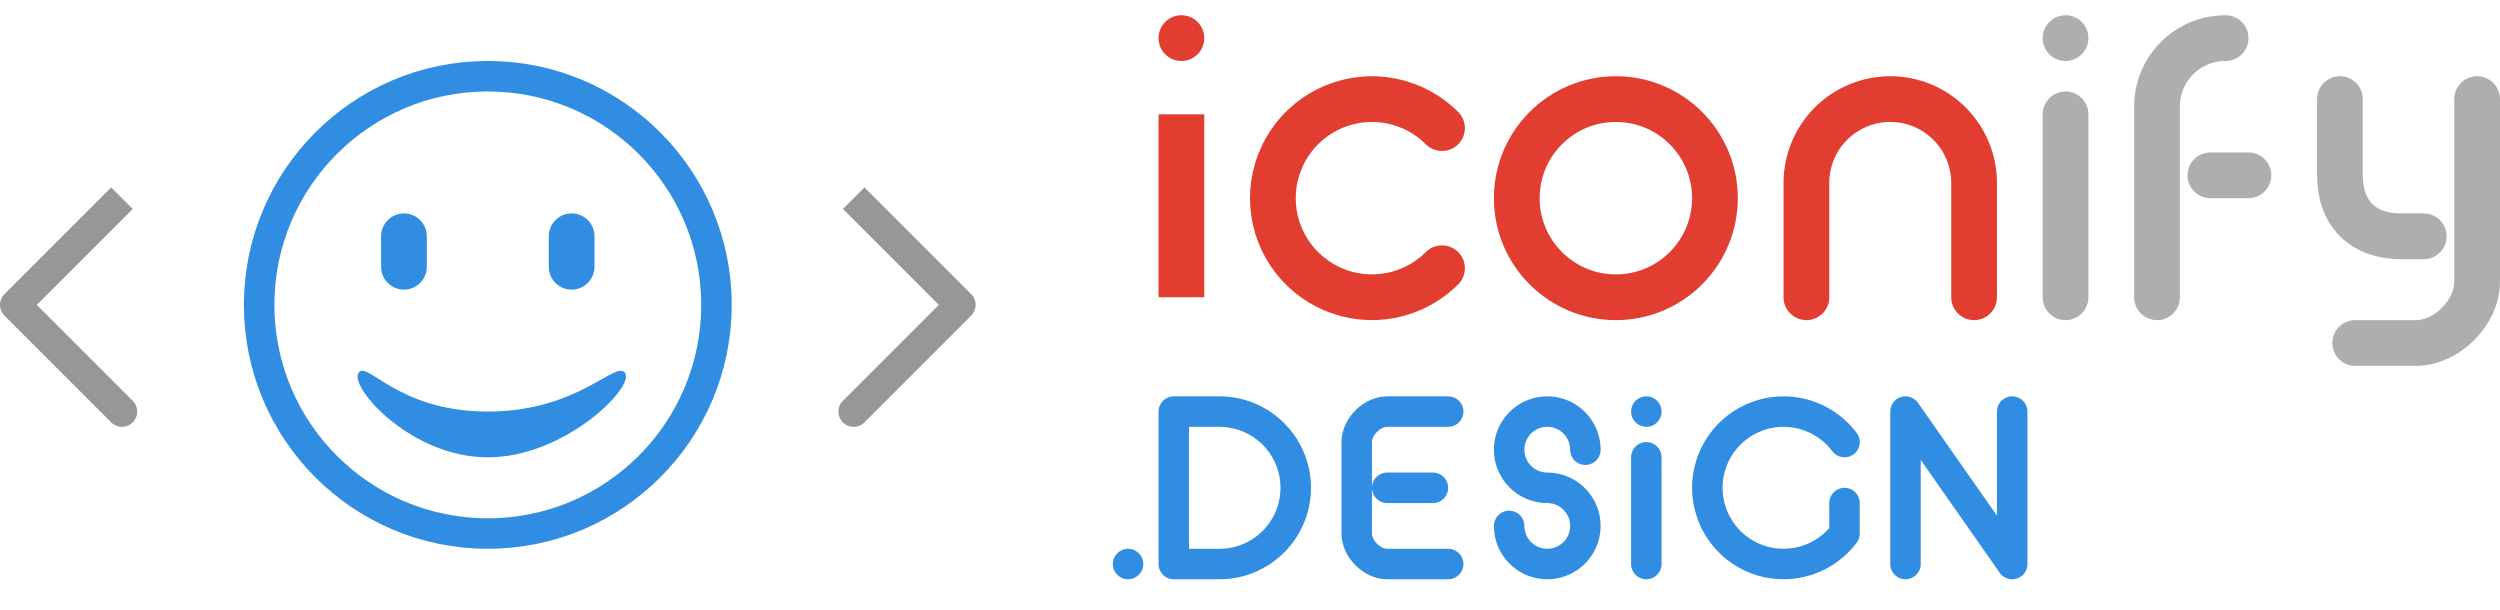 <svg width="164" height="40" viewBox="0 0 164 40" fill="none" xmlns="http://www.w3.org/2000/svg">
<path d="M8 27L1 20M8 13L1 20L8 13Z" stroke="#979797" stroke-width="2" stroke-linecap="round"/>
<path d="M56 27L63 20M56 13L63 20L56 13Z" stroke="#979797" stroke-width="2" stroke-linecap="round"/>
<path d="M32 35C40.284 35 47 28.284 47 20C47 11.716 40.284 5 32 5C23.716 5 17 11.716 17 20C17 28.284 23.716 35 32 35Z" stroke="#318DE1" stroke-width="2"/>
<path d="M28 15.5C28 14.672 27.328 14 26.5 14C25.672 14 25 14.672 25 15.5V17.5C25 18.328 25.672 19 26.5 19C27.328 19 28 18.328 28 17.5V15.5Z" fill="#318DE1"/>
<path d="M39 15.5C39 14.672 38.328 14 37.5 14C36.672 14 36 14.672 36 15.5V17.5C36 18.328 36.672 19 37.5 19C38.328 19 39 18.328 39 17.5V15.5Z" fill="#318DE1"/>
<path fill-rule="evenodd" clip-rule="evenodd" d="M32 30C37 30 41.545 25.495 41.024 24.5C40.5 23.5 38 27 32 27C26 27 24 23.5 23.5 24.5C23 25.5 27 30 32 30Z" fill="#318DE1"/>
<path d="M79 2.5C79 1.672 78.328 1 77.5 1C76.672 1 76 1.672 76 2.5C76 3.328 76.672 4 77.5 4C78.328 4 79 3.328 79 2.5Z" fill="#E13E31"/>
<path d="M94.596 8.404C93.687 7.495 92.529 6.876 91.268 6.625C90.007 6.374 88.7 6.503 87.512 6.995C86.325 7.487 85.309 8.32 84.595 9.389C83.881 10.458 83.5 11.714 83.5 13C83.5 14.286 83.881 15.542 84.595 16.611C85.309 17.68 86.325 18.513 87.512 19.005C88.7 19.497 90.007 19.626 91.268 19.375C92.529 19.124 93.687 18.505 94.596 17.596M77.5 7.5V19.5V7.5Z" stroke="#E13E31" stroke-width="3" stroke-linecap="round"/>
<path d="M106 19.5C109.59 19.5 112.5 16.59 112.5 13C112.5 9.41 109.59 6.5 106 6.5C102.41 6.5 99.5 9.41 99.5 13C99.5 16.59 102.41 19.5 106 19.5Z" stroke="#E13E31" stroke-width="3"/>
<path d="M129.5 19.5V12C129.5 10.541 128.921 9.142 127.889 8.111C126.858 7.079 125.459 6.5 124 6.5C122.541 6.5 121.142 7.079 120.111 8.111C119.079 9.142 118.5 10.541 118.5 12V19.5" stroke="#E13E31" stroke-width="3" stroke-linecap="round"/>
<path d="M137 2.5C137 1.672 136.328 1 135.5 1C134.672 1 134 1.672 134 2.5C134 3.328 134.672 4 135.5 4C136.328 4 137 3.328 137 2.5Z" fill="#AEAEAE"/>
<path d="M135.5 7.5V19.5" stroke="#AEAEAE" stroke-width="3" stroke-linecap="round"/>
<path d="M146 2.5C143.5 2.5 141.5 4.5 141.5 7V19.5M145 11.5H147.5" stroke="#AEAEAE" stroke-width="3" stroke-linecap="round"/>
<path d="M154.5 22.5H158.5C160.5 22.5 162.5 20.5 162.5 18.5V6.5" stroke="#AEAEAE" stroke-width="3" stroke-linecap="round"/>
<path d="M153.5 6.5V11.5C153.5 14 155 15.5 157.5 15.5H159" stroke="#AEAEAE" stroke-width="3" stroke-linecap="round"/>
<path d="M74 38C74.552 38 75 37.552 75 37C75 36.448 74.552 36 74 36C73.448 36 73 36.448 73 37C73 37.552 73.448 38 74 38Z" fill="#318DE1"/>
<path fill-rule="evenodd" clip-rule="evenodd" d="M80 37C81.326 37 82.598 36.473 83.535 35.535C84.473 34.598 85 33.326 85 32C85 30.674 84.473 29.402 83.535 28.465C82.598 27.527 81.326 27 80 27H77V37H80Z" stroke="#318DE1" stroke-width="2" stroke-linejoin="round"/>
<path d="M95 37H91C90 37 89 36 89 35V29C89 28 90 27 91 27H95M91 32H94" stroke="#318DE1" stroke-width="2" stroke-linecap="round"/>
<path d="M104 29.5C104 29.006 103.853 28.522 103.579 28.111C103.304 27.7 102.914 27.38 102.457 27.19C102 27.001 101.497 26.952 101.012 27.048C100.527 27.145 100.082 27.383 99.732 27.732C99.383 28.082 99.144 28.527 99.048 29.012C98.952 29.497 99.001 30 99.19 30.457C99.379 30.913 99.7 31.304 100.111 31.579C100.522 31.853 101.006 32 101.5 32C101.994 32 102.478 32.147 102.889 32.421C103.3 32.696 103.62 33.087 103.81 33.543C103.999 34 104.048 34.503 103.952 34.988C103.856 35.473 103.617 35.918 103.268 36.268C102.918 36.617 102.473 36.855 101.988 36.952C101.503 37.048 101 36.999 100.543 36.81C100.086 36.62 99.696 36.3 99.421 35.889C99.147 35.478 99 34.995 99 34.5" stroke="#318DE1" stroke-width="2" stroke-linecap="round"/>
<path d="M108 37V30" stroke="#318DE1" stroke-width="2" stroke-linecap="round"/>
<path d="M108 28C108.552 28 109 27.552 109 27C109 26.448 108.552 26 108 26C107.448 26 107 26.448 107 27C107 27.552 107.448 28 108 28Z" fill="#318DE1"/>
<path d="M121 29C120.848 28.82 120.71 28.638 120.536 28.464C119.815 27.744 118.892 27.26 117.889 27.079C116.886 26.898 115.852 27.028 114.925 27.451C113.998 27.874 113.222 28.57 112.702 29.446C112.182 30.322 111.941 31.337 112.013 32.353C112.085 33.369 112.466 34.34 113.105 35.134C113.743 35.928 114.609 36.508 115.587 36.796C116.564 37.084 117.606 37.066 118.574 36.746C119.541 36.425 120.387 35.817 120.999 35.002V33M125 37V27L132 37V27" stroke="#318DE1" stroke-width="2" stroke-linecap="round" stroke-linejoin="round"/>
</svg>
